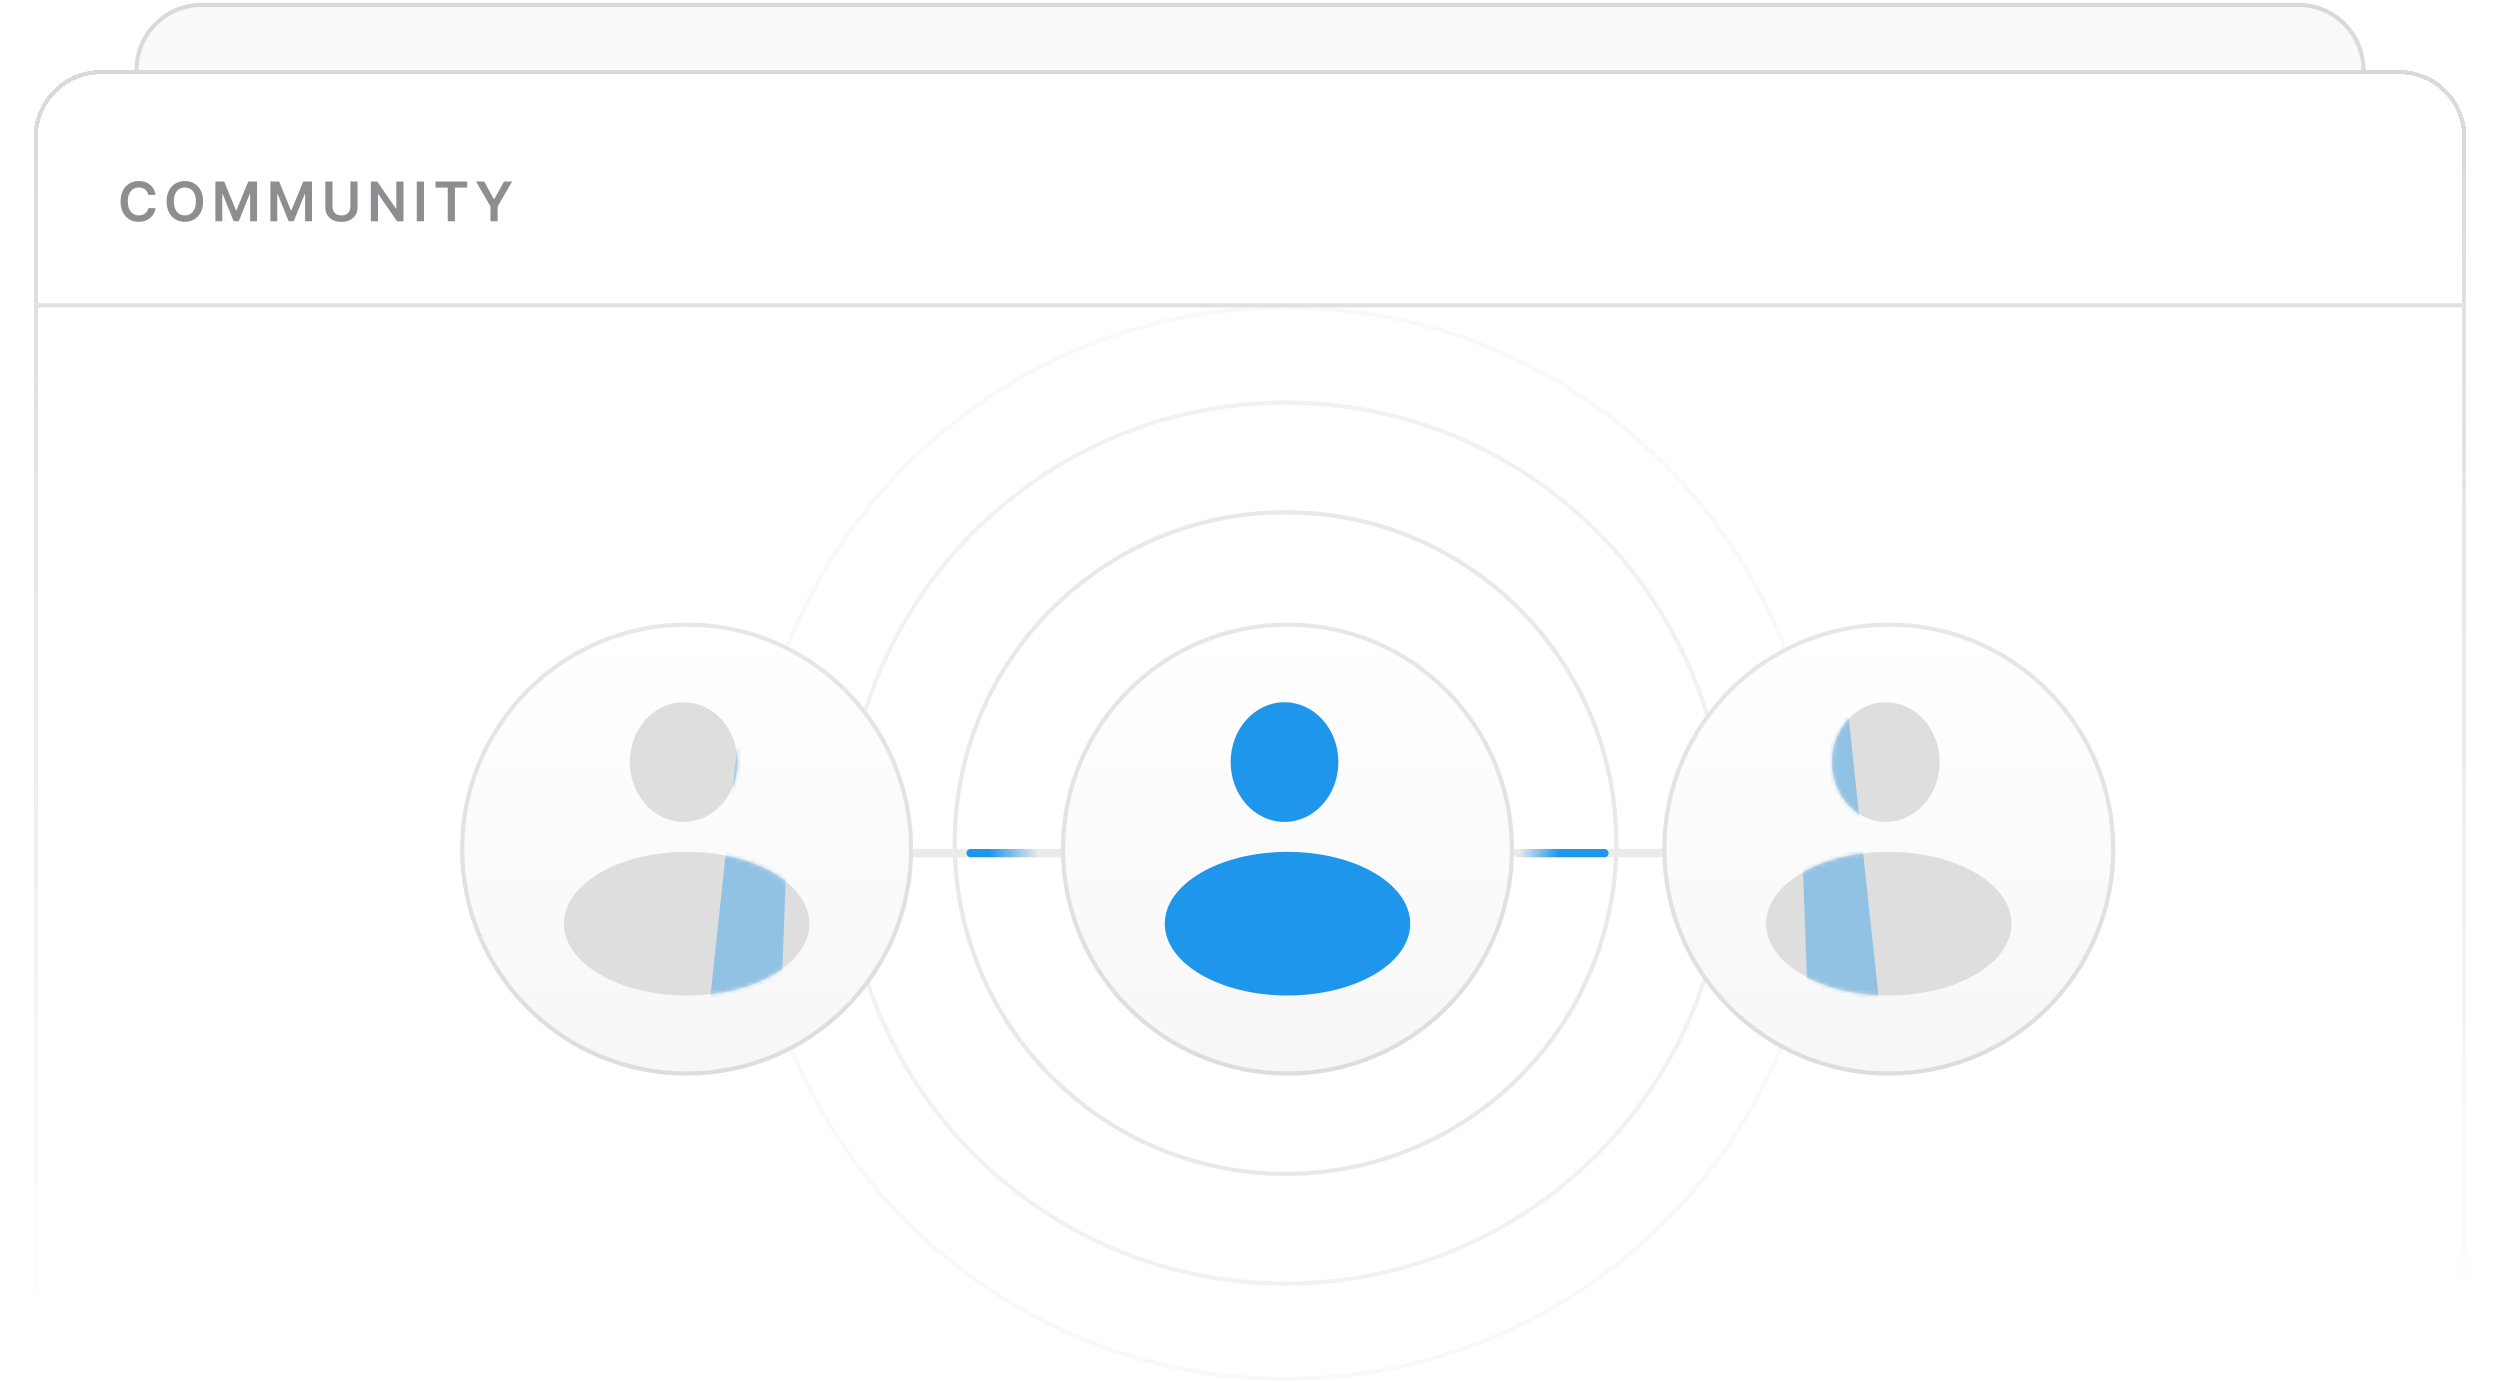 <svg width="595" height="329" viewBox="0 0 595 329" fill="none" xmlns="http://www.w3.org/2000/svg">
<path d="M48 1.167H547C555.56 1.167 562.5 8.106 562.5 16.666V23.166H32.5V16.666C32.5 8.106 39.44 1.167 48 1.167Z" fill="#FAFAFA" stroke="url(#paint0_linear_9105_17477)"/>
<g filter="url(#filter0_d_9105_17477)">
<path d="M8 37.666C8 28.83 15.163 21.666 24 21.666H571C579.837 21.666 587 28.83 587 37.666V311.667C587 317.189 582.523 321.667 577 321.667H18C12.477 321.667 8 317.189 8 311.667V37.666Z" fill="url(#paint1_linear_9105_17477)" shape-rendering="crispEdges"/>
<path d="M8.5 37.666C8.5 29.106 15.44 22.166 24 22.166H571C579.56 22.166 586.5 29.106 586.5 37.666V311.667C586.5 316.913 582.247 321.167 577 321.167H18C12.753 321.167 8.5 316.913 8.5 311.667V37.666Z" stroke="url(#paint2_linear_9105_17477)" shape-rendering="crispEdges"/>
</g>
<path d="M37.025 46.402H35.299C35.249 46.119 35.159 45.868 35.026 45.65C34.894 45.428 34.729 45.24 34.532 45.086C34.335 44.932 34.111 44.817 33.858 44.74C33.609 44.66 33.34 44.62 33.05 44.62C32.536 44.62 32.081 44.749 31.684 45.008C31.287 45.263 30.976 45.639 30.751 46.134C30.527 46.627 30.414 47.228 30.414 47.939C30.414 48.663 30.527 49.272 30.751 49.767C30.979 50.26 31.29 50.632 31.684 50.885C32.081 51.134 32.535 51.258 33.046 51.258C33.329 51.258 33.594 51.221 33.84 51.148C34.089 51.071 34.312 50.958 34.509 50.811C34.709 50.663 34.877 50.481 35.012 50.266C35.151 50.05 35.246 49.804 35.299 49.527L37.025 49.536C36.961 49.986 36.821 50.407 36.605 50.801C36.393 51.195 36.114 51.543 35.77 51.845C35.425 52.143 35.022 52.377 34.56 52.547C34.098 52.713 33.586 52.796 33.023 52.796C32.192 52.796 31.45 52.603 30.798 52.219C30.145 51.834 29.631 51.279 29.256 50.552C28.88 49.826 28.692 48.955 28.692 47.939C28.692 46.92 28.882 46.05 29.26 45.326C29.639 44.6 30.154 44.044 30.807 43.66C31.459 43.275 32.198 43.083 33.023 43.083C33.549 43.083 34.038 43.157 34.491 43.304C34.943 43.452 35.346 43.669 35.7 43.955C36.054 44.238 36.345 44.586 36.573 44.998C36.804 45.408 36.954 45.876 37.025 46.402ZM48.342 47.939C48.342 48.958 48.151 49.83 47.769 50.557C47.391 51.28 46.874 51.834 46.218 52.219C45.566 52.603 44.826 52.796 43.998 52.796C43.17 52.796 42.428 52.603 41.773 52.219C41.12 51.831 40.603 51.275 40.221 50.552C39.843 49.826 39.654 48.955 39.654 47.939C39.654 46.92 39.843 46.05 40.221 45.326C40.603 44.6 41.12 44.044 41.773 43.66C42.428 43.275 43.17 43.083 43.998 43.083C44.826 43.083 45.566 43.275 46.218 43.66C46.874 44.044 47.391 44.6 47.769 45.326C48.151 46.05 48.342 46.92 48.342 47.939ZM46.62 47.939C46.62 47.222 46.508 46.617 46.283 46.125C46.061 45.63 45.754 45.255 45.36 45.003C44.966 44.748 44.512 44.62 43.998 44.62C43.484 44.62 43.03 44.748 42.636 45.003C42.242 45.255 41.933 45.63 41.708 46.125C41.486 46.617 41.376 47.222 41.376 47.939C41.376 48.656 41.486 49.263 41.708 49.758C41.933 50.251 42.242 50.624 42.636 50.88C43.03 51.132 43.484 51.258 43.998 51.258C44.512 51.258 44.966 51.132 45.36 50.88C45.754 50.624 46.061 50.251 46.283 49.758C46.508 49.263 46.62 48.656 46.62 47.939ZM51.261 43.212H53.357L56.164 50.063H56.275L59.081 43.212H61.177V52.666H59.534V46.171H59.446L56.833 52.639H55.605L52.992 46.157H52.904V52.666H51.261V43.212ZM64.342 43.212H66.438L69.245 50.063H69.356L72.163 43.212H74.258V52.666H72.615V46.171H72.527L69.914 52.639H68.686L66.073 46.157H65.986V52.666H64.342V43.212ZM83.383 43.212H85.096V49.389C85.096 50.066 84.936 50.661 84.616 51.175C84.299 51.689 83.853 52.091 83.277 52.38C82.702 52.666 82.029 52.81 81.26 52.81C80.487 52.81 79.813 52.666 79.238 52.38C78.662 52.091 78.216 51.689 77.899 51.175C77.582 50.661 77.424 50.066 77.424 49.389V43.212H79.136V49.246C79.136 49.64 79.222 49.99 79.395 50.298C79.57 50.606 79.816 50.848 80.133 51.023C80.45 51.195 80.826 51.282 81.26 51.282C81.694 51.282 82.069 51.195 82.386 51.023C82.706 50.848 82.953 50.606 83.125 50.298C83.297 49.99 83.383 49.64 83.383 49.246V43.212ZM96.027 43.212V52.666H94.504L90.049 46.227H89.97V52.666H88.258V43.212H89.79L94.241 49.657H94.324V43.212H96.027ZM100.906 43.212V52.666H99.194V43.212H100.906ZM103.645 44.648V43.212H111.189V44.648H108.266V52.666H106.568V44.648H103.645ZM113.297 43.212H115.231L117.544 47.395H117.636L119.949 43.212H121.883L118.444 49.139V52.666H116.736V49.139L113.297 43.212Z" fill="#8E8D91"/>
<path fill-rule="evenodd" clip-rule="evenodd" d="M306 327.667C376.14 327.667 433 270.807 433 200.667C433 130.526 376.14 73.666 306 73.666C235.86 73.666 179 130.526 179 200.667C179 270.807 235.86 327.667 306 327.667ZM306 328.667C376.692 328.667 434 271.359 434 200.667C434 129.974 376.692 72.666 306 72.666C235.308 72.666 178 129.974 178 200.667C178 271.359 235.308 328.667 306 328.667ZM305.957 304.987C363.58 304.987 410.292 258.275 410.292 200.652C410.292 143.029 363.58 96.317 305.957 96.317C248.334 96.317 201.621 143.029 201.621 200.652C201.621 258.275 248.334 304.987 305.957 304.987ZM305.957 305.987C364.132 305.987 411.292 258.827 411.292 200.652C411.292 142.477 364.132 95.317 305.957 95.317C247.782 95.317 200.621 142.477 200.621 200.652C200.621 258.827 247.782 305.987 305.957 305.987ZM384.188 200.652C384.188 243.858 349.163 278.883 305.957 278.883C262.751 278.883 227.726 243.858 227.726 200.652C227.726 157.447 262.751 122.422 305.957 122.422C349.163 122.422 384.188 157.447 384.188 200.652ZM385.188 200.652C385.188 244.41 349.715 279.883 305.957 279.883C262.199 279.883 226.726 244.41 226.726 200.652C226.726 156.894 262.199 121.422 305.957 121.422C349.715 121.422 385.188 156.894 385.188 200.652Z" fill="url(#paint3_radial_9105_17477)"/>
<path d="M216.746 203.038L252.36 203.038" stroke="#EBEBEB" stroke-width="2" stroke-linecap="round"/>
<path d="M230.992 203.038L251.713 203.038" stroke="url(#paint4_linear_9105_17477)" stroke-width="1.943" stroke-linecap="round"/>
<path d="M361.145 203.038H396.112" stroke="#EBEBEB" stroke-width="2" stroke-linecap="round"/>
<path d="M360.498 203.038H381.866" stroke="url(#paint5_linear_9105_17477)" stroke-width="1.943" stroke-linecap="round"/>
<g filter="url(#filter1_d_9105_17477)">
<ellipse cx="163.421" cy="200.607" rx="53.421" ry="53.421" fill="url(#paint6_linear_9105_17477)"/>
<ellipse cx="163.421" cy="200.607" rx="53.421" ry="53.421" stroke="url(#paint7_linear_9105_17477)"/>
</g>
<path fill-rule="evenodd" clip-rule="evenodd" d="M162.709 195.621C169.79 195.621 175.53 189.243 175.53 181.375C175.53 173.507 169.79 167.129 162.709 167.129C155.628 167.129 149.888 173.507 149.888 181.375C149.888 189.243 155.628 195.621 162.709 195.621ZM163.421 236.932C179.55 236.932 192.625 229.279 192.625 219.838C192.625 210.396 179.55 202.743 163.421 202.743C147.292 202.743 134.217 210.396 134.217 219.838C134.217 229.279 147.292 236.932 163.421 236.932Z" fill="#DEDEDE"/>
<mask id="mask0_9105_17477" style="mask-type:alpha" maskUnits="userSpaceOnUse" x="134" y="167" width="59" height="70">
<path fill-rule="evenodd" clip-rule="evenodd" d="M162.709 195.621C169.79 195.621 175.53 189.243 175.53 181.375C175.53 173.507 169.79 167.129 162.709 167.129C155.628 167.129 149.888 173.507 149.888 181.375C149.888 189.243 155.628 195.621 162.709 195.621ZM163.421 236.932C179.55 236.932 192.625 229.279 192.625 219.838C192.625 210.396 179.55 202.743 163.421 202.743C147.292 202.743 134.217 210.396 134.217 219.838C134.217 229.279 147.292 236.932 163.421 236.932Z" fill="#DEDEDE"/>
</mask>
<g mask="url(#mask0_9105_17477)">
<g opacity="0.4" filter="url(#filter2_f_9105_17477)">
<path d="M165.17 273.65L179.755 137.57H189.64L184.616 273.65H165.17Z" fill="#1E96EB"/>
</g>
</g>
<g filter="url(#filter3_d_9105_17477)">
<ellipse cx="449.533" cy="200.607" rx="53.421" ry="53.421" fill="url(#paint8_linear_9105_17477)"/>
<ellipse cx="449.533" cy="200.607" rx="53.421" ry="53.421" stroke="url(#paint9_linear_9105_17477)"/>
</g>
<path fill-rule="evenodd" clip-rule="evenodd" d="M448.821 195.621C455.901 195.621 461.642 189.243 461.642 181.375C461.642 173.507 455.901 167.129 448.821 167.129C441.74 167.129 435.999 173.507 435.999 181.375C435.999 189.243 441.74 195.621 448.821 195.621ZM449.533 236.932C465.662 236.932 478.736 229.279 478.736 219.838C478.736 210.396 465.662 202.743 449.533 202.743C433.404 202.743 420.329 210.396 420.329 219.838C420.329 229.279 433.404 236.932 449.533 236.932Z" fill="#DEDEDE"/>
<mask id="mask1_9105_17477" style="mask-type:alpha" maskUnits="userSpaceOnUse" x="420" y="167" width="59" height="70">
<path fill-rule="evenodd" clip-rule="evenodd" d="M448.821 195.621C455.901 195.621 461.642 189.243 461.642 181.375C461.642 173.507 455.901 167.129 448.821 167.129C441.74 167.129 435.999 173.507 435.999 181.375C435.999 189.243 441.74 195.621 448.821 195.621ZM449.533 236.932C465.662 236.932 478.736 229.279 478.736 219.838C478.736 210.396 465.662 202.743 449.533 202.743C433.404 202.743 420.329 210.396 420.329 219.838C420.329 229.279 433.404 236.932 449.533 236.932Z" fill="#DEDEDE"/>
</mask>
<g mask="url(#mask1_9105_17477)">
<g opacity="0.4" filter="url(#filter4_f_9105_17477)">
<path d="M451.016 273.826L436.431 137.745H426.546L431.569 273.826H451.016Z" fill="#1E96EB"/>
</g>
</g>
<g filter="url(#filter5_d_9105_17477)">
<ellipse cx="306.425" cy="200.607" rx="53.421" ry="53.421" fill="url(#paint10_linear_9105_17477)"/>
<ellipse cx="306.425" cy="200.607" rx="53.421" ry="53.421" stroke="url(#paint11_linear_9105_17477)"/>
</g>
<path fill-rule="evenodd" clip-rule="evenodd" d="M305.713 195.621C312.794 195.621 318.534 189.243 318.534 181.375C318.534 173.507 312.794 167.129 305.713 167.129C298.632 167.129 292.892 173.507 292.892 181.375C292.892 189.243 298.632 195.621 305.713 195.621ZM306.425 236.932C322.554 236.932 335.629 229.279 335.629 219.838C335.629 210.396 322.554 202.743 306.425 202.743C290.296 202.743 277.221 210.396 277.221 219.838C277.221 229.279 290.296 236.932 306.425 236.932Z" fill="#1E96EB"/>
<path d="M8.5 72.666H586.5" stroke="#E1E1E1"/>
<defs>
<filter id="filter0_d_9105_17477" x="0" y="8.666" width="595" height="316" filterUnits="userSpaceOnUse" color-interpolation-filters="sRGB">
<feFlood flood-opacity="0" result="BackgroundImageFix"/>
<feColorMatrix in="SourceAlpha" type="matrix" values="0 0 0 0 0 0 0 0 0 0 0 0 0 0 0 0 0 0 127 0" result="hardAlpha"/>
<feOffset dy="-5"/>
<feGaussianBlur stdDeviation="4"/>
<feComposite in2="hardAlpha" operator="out"/>
<feColorMatrix type="matrix" values="0 0 0 0 0 0 0 0 0 0 0 0 0 0 0 0 0 0 0.03 0"/>
<feBlend mode="normal" in2="BackgroundImageFix" result="effect1_dropShadow_9105_17477"/>
<feBlend mode="normal" in="SourceGraphic" in2="effect1_dropShadow_9105_17477" result="shape"/>
</filter>
<filter id="filter1_d_9105_17477" x="106.553" y="145.212" width="113.737" height="113.737" filterUnits="userSpaceOnUse" color-interpolation-filters="sRGB">
<feFlood flood-opacity="0" result="BackgroundImageFix"/>
<feColorMatrix in="SourceAlpha" type="matrix" values="0 0 0 0 0 0 0 0 0 0 0 0 0 0 0 0 0 0 127 0" result="hardAlpha"/>
<feOffset dy="1.474"/>
<feGaussianBlur stdDeviation="1.474"/>
<feComposite in2="hardAlpha" operator="out"/>
<feColorMatrix type="matrix" values="0 0 0 0 0 0 0 0 0 0 0 0 0 0 0 0 0 0 0.06 0"/>
<feBlend mode="normal" in2="BackgroundImageFix" result="effect1_dropShadow_9105_17477"/>
<feBlend mode="normal" in="SourceGraphic" in2="effect1_dropShadow_9105_17477" result="shape"/>
</filter>
<filter id="filter2_f_9105_17477" x="147.264" y="119.665" width="60.281" height="171.891" filterUnits="userSpaceOnUse" color-interpolation-filters="sRGB">
<feFlood flood-opacity="0" result="BackgroundImageFix"/>
<feBlend mode="normal" in="SourceGraphic" in2="BackgroundImageFix" result="shape"/>
<feGaussianBlur stdDeviation="8.953" result="effect1_foregroundBlur_9105_17477"/>
</filter>
<filter id="filter3_d_9105_17477" x="392.664" y="145.212" width="113.737" height="113.737" filterUnits="userSpaceOnUse" color-interpolation-filters="sRGB">
<feFlood flood-opacity="0" result="BackgroundImageFix"/>
<feColorMatrix in="SourceAlpha" type="matrix" values="0 0 0 0 0 0 0 0 0 0 0 0 0 0 0 0 0 0 127 0" result="hardAlpha"/>
<feOffset dy="1.474"/>
<feGaussianBlur stdDeviation="1.474"/>
<feComposite in2="hardAlpha" operator="out"/>
<feColorMatrix type="matrix" values="0 0 0 0 0 0 0 0 0 0 0 0 0 0 0 0 0 0 0.06 0"/>
<feBlend mode="normal" in2="BackgroundImageFix" result="effect1_dropShadow_9105_17477"/>
<feBlend mode="normal" in="SourceGraphic" in2="effect1_dropShadow_9105_17477" result="shape"/>
</filter>
<filter id="filter4_f_9105_17477" x="408.64" y="119.84" width="60.281" height="171.891" filterUnits="userSpaceOnUse" color-interpolation-filters="sRGB">
<feFlood flood-opacity="0" result="BackgroundImageFix"/>
<feBlend mode="normal" in="SourceGraphic" in2="BackgroundImageFix" result="shape"/>
<feGaussianBlur stdDeviation="8.953" result="effect1_foregroundBlur_9105_17477"/>
</filter>
<filter id="filter5_d_9105_17477" x="249.557" y="145.212" width="113.737" height="113.737" filterUnits="userSpaceOnUse" color-interpolation-filters="sRGB">
<feFlood flood-opacity="0" result="BackgroundImageFix"/>
<feColorMatrix in="SourceAlpha" type="matrix" values="0 0 0 0 0 0 0 0 0 0 0 0 0 0 0 0 0 0 127 0" result="hardAlpha"/>
<feOffset dy="1.474"/>
<feGaussianBlur stdDeviation="1.474"/>
<feComposite in2="hardAlpha" operator="out"/>
<feColorMatrix type="matrix" values="0 0 0 0 0 0 0 0 0 0 0 0 0 0 0 0 0 0 0.06 0"/>
<feBlend mode="normal" in2="BackgroundImageFix" result="effect1_dropShadow_9105_17477"/>
<feBlend mode="normal" in="SourceGraphic" in2="effect1_dropShadow_9105_17477" result="shape"/>
</filter>
<linearGradient id="paint0_linear_9105_17477" x1="297.5" y1="0.667" x2="297.5" y2="328.666" gradientUnits="userSpaceOnUse">
<stop stop-color="#D9D9D9"/>
<stop offset="1" stop-color="#D9D9D9" stop-opacity="0"/>
</linearGradient>
<linearGradient id="paint1_linear_9105_17477" x1="297.5" y1="21.666" x2="297.5" y2="321.667" gradientUnits="userSpaceOnUse">
<stop stop-color="white"/>
<stop offset="1" stop-color="white" stop-opacity="0"/>
</linearGradient>
<linearGradient id="paint2_linear_9105_17477" x1="297.5" y1="21.666" x2="297.5" y2="321.667" gradientUnits="userSpaceOnUse">
<stop stop-color="#D9D9D9"/>
<stop offset="1" stop-color="#D9D9D9" stop-opacity="0"/>
</linearGradient>
<radialGradient id="paint3_radial_9105_17477" cx="0" cy="0" r="1" gradientUnits="userSpaceOnUse" gradientTransform="translate(305.957 200.652) rotate(44.834) scale(148.559)">
<stop stop-color="#C8C8C8"/>
<stop offset="1" stop-color="#D7D7D7" stop-opacity="0"/>
<stop offset="1" stop-color="#C8C8C8" stop-opacity="0"/>
</radialGradient>
<linearGradient id="paint4_linear_9105_17477" x1="235.457" y1="202.975" x2="247.213" y2="201.783" gradientUnits="userSpaceOnUse">
<stop stop-color="#1E96EB"/>
<stop offset="1" stop-color="#1E96EB" stop-opacity="0"/>
</linearGradient>
<linearGradient id="paint5_linear_9105_17477" x1="371.039" y1="203.038" x2="361.909" y2="200.783" gradientUnits="userSpaceOnUse">
<stop stop-color="#1E96EB"/>
<stop offset="1" stop-color="#1E96EB" stop-opacity="0"/>
</linearGradient>
<linearGradient id="paint6_linear_9105_17477" x1="163.421" y1="147.186" x2="163.421" y2="254.028" gradientUnits="userSpaceOnUse">
<stop stop-color="white"/>
<stop offset="1" stop-color="#F7F7F7"/>
</linearGradient>
<linearGradient id="paint7_linear_9105_17477" x1="163.421" y1="147.186" x2="163.421" y2="254.028" gradientUnits="userSpaceOnUse">
<stop stop-color="#E7E7E7"/>
<stop offset="1" stop-color="#DDDDDD"/>
</linearGradient>
<linearGradient id="paint8_linear_9105_17477" x1="449.533" y1="147.186" x2="449.533" y2="254.028" gradientUnits="userSpaceOnUse">
<stop stop-color="white"/>
<stop offset="1" stop-color="#F7F7F7"/>
</linearGradient>
<linearGradient id="paint9_linear_9105_17477" x1="449.533" y1="147.186" x2="449.533" y2="254.028" gradientUnits="userSpaceOnUse">
<stop stop-color="#E7E7E7"/>
<stop offset="1" stop-color="#DDDDDD"/>
</linearGradient>
<linearGradient id="paint10_linear_9105_17477" x1="306.425" y1="147.186" x2="306.425" y2="254.028" gradientUnits="userSpaceOnUse">
<stop stop-color="white"/>
<stop offset="1" stop-color="#F7F7F7"/>
</linearGradient>
<linearGradient id="paint11_linear_9105_17477" x1="306.425" y1="147.186" x2="306.425" y2="254.028" gradientUnits="userSpaceOnUse">
<stop stop-color="#E7E7E7"/>
<stop offset="1" stop-color="#DDDDDD"/>
</linearGradient>
</defs>
</svg>
